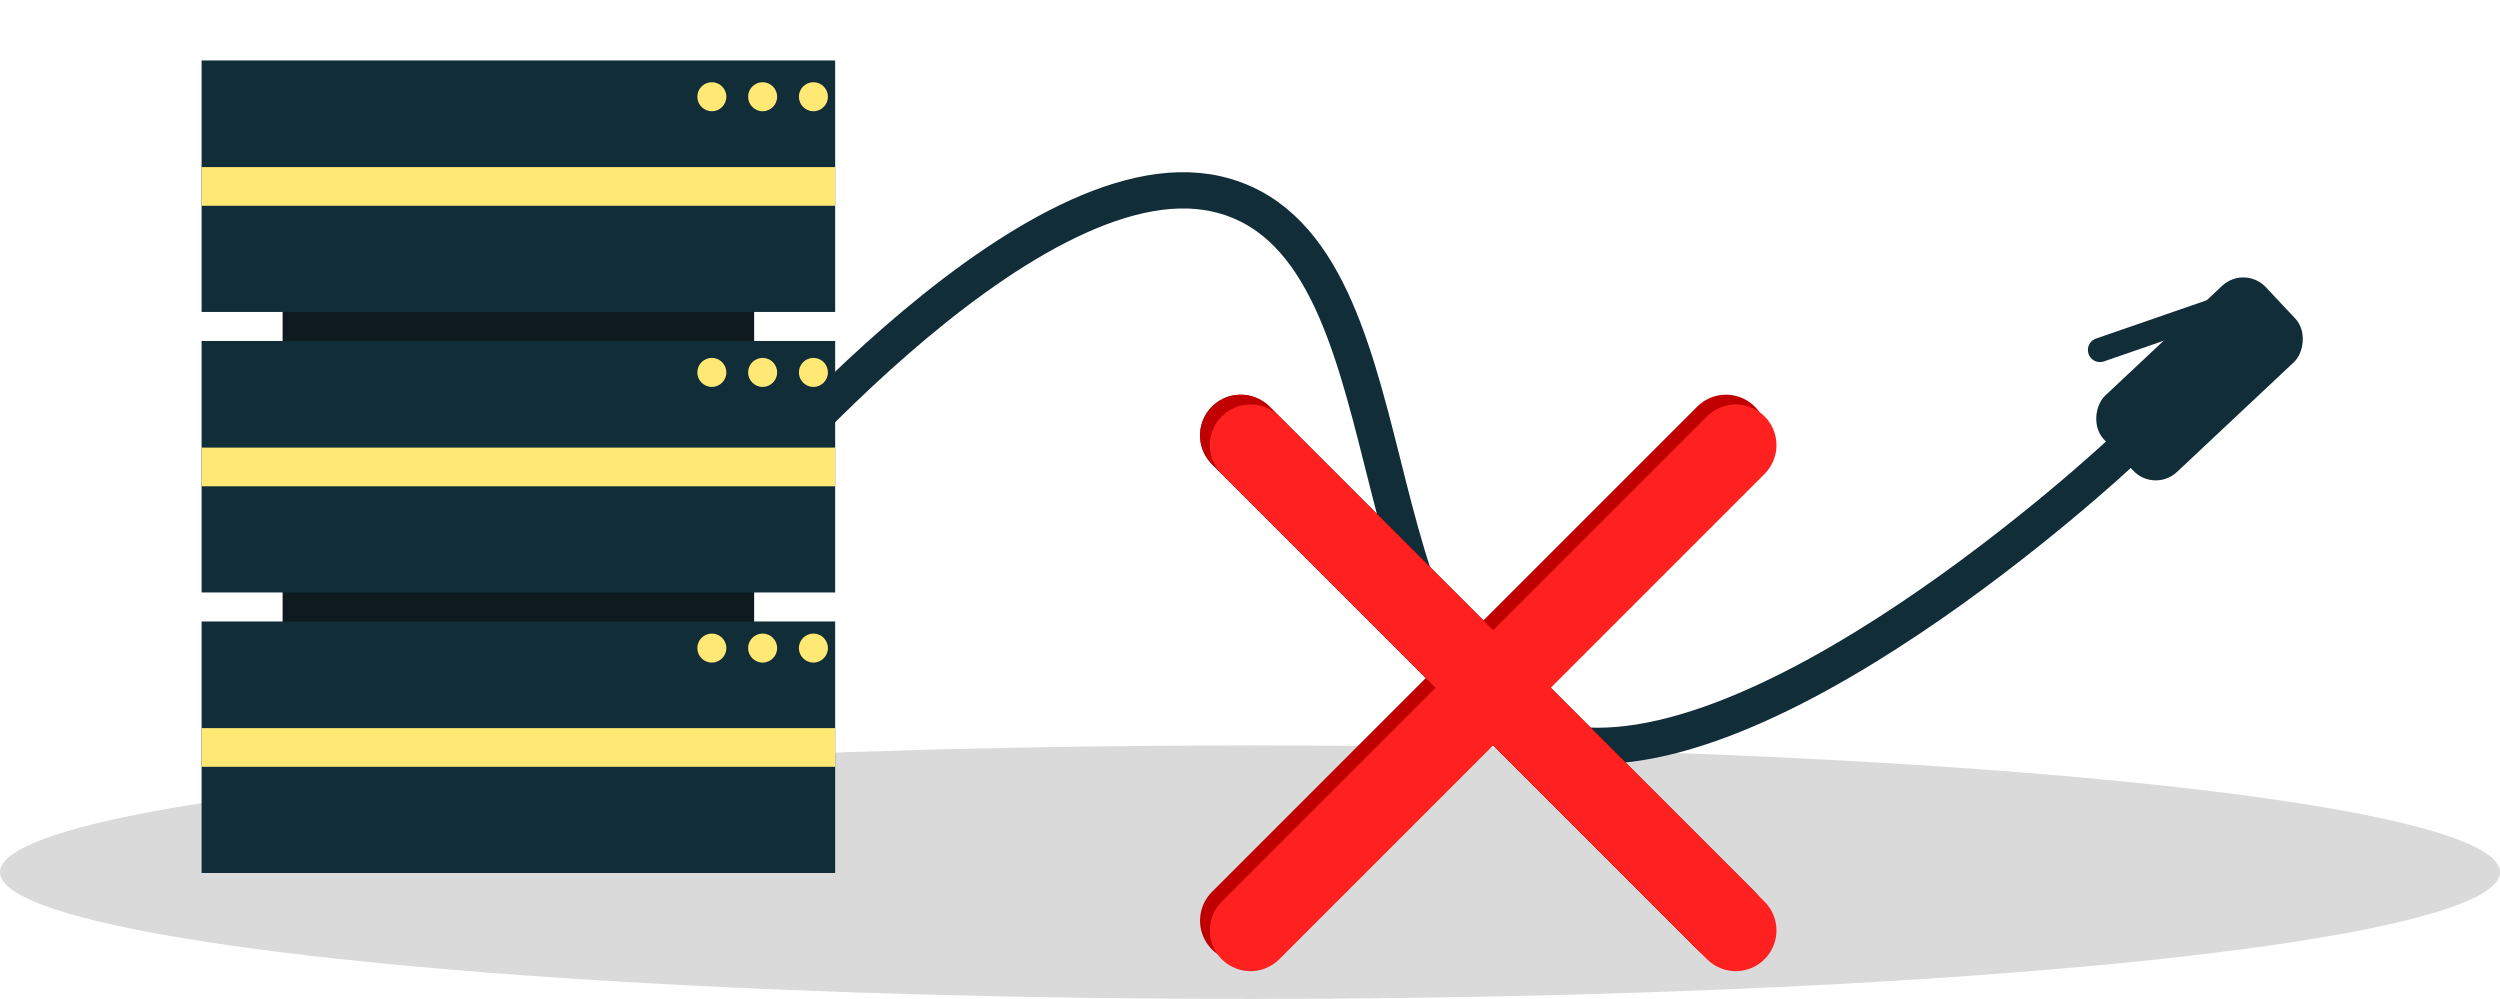 <?xml version="1.0" encoding="UTF-8" standalone="no"?>
<svg
   xmlns:dc="http://purl.org/dc/elements/1.1/"
   xmlns:cc="http://creativecommons.org/ns#"
   xmlns:rdf="http://www.w3.org/1999/02/22-rdf-syntax-ns#"
   xmlns:svg="http://www.w3.org/2000/svg"
   xmlns="http://www.w3.org/2000/svg"
   xmlns:sodipodi="http://sodipodi.sourceforge.net/DTD/sodipodi-0.dtd"
   xmlns:inkscape="http://www.inkscape.org/namespaces/inkscape"
   id="b5d1da7b-a9c6-4711-8d73-fa7937ec989e"
   data-name="Layer 1"
   width="1033.82"
   height="413.083"
   viewBox="0 0 1033.82 413.083"
   version="1.1"
   sodipodi:docname="network-error.svg"
   inkscape:version="0.92.3 (2405546, 2018-03-11)">
  <defs
     id="defs131" />
  <sodipodi:namedview
     pagecolor="#ffffff"
     bordercolor="#666666"
     borderopacity="1"
     objecttolerance="10"
     gridtolerance="10"
     guidetolerance="10"
     inkscape:pageopacity="0"
     inkscape:pageshadow="2"
     inkscape:window-width="1366"
     inkscape:window-height="714"
     id="namedview129"
     showgrid="false"
     units="px"
     inkscape:lockguides="false"
     fit-margin-top="25"
     fit-margin-left="0"
     fit-margin-right="0"
     fit-margin-bottom="0"
     inkscape:zoom="0.46954288"
     inkscape:cx="431.36664"
     inkscape:cy="115.05377"
     inkscape:window-x="0"
     inkscape:window-y="0"
     inkscape:window-maximized="1"
     inkscape:current-layer="b5d1da7b-a9c6-4711-8d73-fa7937ec989e" />
  <title
     id="title2">server_cluster</title>
  <ellipse
     style="opacity:1;fill:#000000;fill-opacity:0.145;stroke:none;stroke-width:55.773;stroke-linecap:round;stroke-linejoin:round;stroke-miterlimit:4;stroke-dasharray:none;stroke-dashoffset:0;stroke-opacity:1;paint-order:markers fill stroke"
     id="path1311"
     cx="516.91"
     cy="360.668"
     rx="516.91"
     ry="52.415" />
  <path
     style="fill:none;stroke:#112d38;stroke-width:15;stroke-linecap:round;stroke-linejoin:miter;stroke-miterlimit:4;stroke-dasharray:none;stroke-opacity:1"
     d="m 297.86,215.12 c 0,0 125.372,-153.025 205.211,-134.926 85.593,19.403 51.847,200.865 136.119,225.38 84.8,24.668 237.25,-117.931 237.25,-117.931"
     id="path940"
     inkscape:connector-curvature="0"
     sodipodi:nodetypes="cssc" />
  <rect
     style="opacity:1;fill:#112d38;fill-opacity:1;stroke:none;stroke-width:12.739;stroke-linecap:round;stroke-linejoin:round;stroke-miterlimit:4;stroke-dasharray:none;stroke-dashoffset:0;stroke-opacity:1;paint-order:markers fill stroke"
     id="rect1008"
     width="43.336"
     height="91.902"
     x="715.147"
     y="-601.798"
     ry="12.789"
     transform="rotate(46.805)" />
  <path
     style="fill:none;stroke:#112d38;stroke-width:10;stroke-linecap:round;stroke-linejoin:miter;stroke-miterlimit:4;stroke-dasharray:none;stroke-opacity:1"
     d="m 923.958,125.519 -55.554,19.206"
     id="path1010"
     inkscape:connector-curvature="0"
     sodipodi:nodetypes="cc" />
  <rect
     x="33"
     y="-311.866"
     width="262"
     height="195"
     transform="rotate(90)"
     id="rect6-3"
     style="fill:#0e1a1e;fill-opacity:1" />
  <rect
     x="83.366"
     y="25"
     width="262"
     height="104"
     id="rect8-6"
     style="fill:#112d38;fill-opacity:1" />
  <rect
     x="83.366"
     y="141"
     width="262"
     height="104"
     id="rect10-7"
     style="fill:#112d38;fill-opacity:1" />
  <rect
     x="83.366"
     y="257"
     width="262"
     height="104"
     id="rect12-5"
     style="fill:#112d38;fill-opacity:1" />
  <rect
     x="83.366"
     y="69.096"
     width="262"
     height="16"
     id="rect14-3"
     style="fill:#ffe874;fill-opacity:1" />
  <rect
     x="83.366"
     y="185.096"
     width="262"
     height="16"
     id="rect16-5"
     style="fill:#ffe874;fill-opacity:1" />
  <rect
     x="83.366"
     y="301.096"
     width="262"
     height="16"
     id="rect18-6"
     style="fill:#ffe874;fill-opacity:1" />
  <circle
     cx="294.366"
     cy="40"
     r="6"
     id="circle20-2"
     style="fill:#ffe874;fill-opacity:1" />
  <circle
     cx="315.366"
     cy="40"
     r="6"
     id="circle22-9"
     style="fill:#ffe874;fill-opacity:1" />
  <circle
     cx="336.366"
     cy="40"
     r="6"
     id="circle24-1"
     style="fill:#ffe874;fill-opacity:1" />
  <circle
     cx="294.366"
     cy="154"
     r="6"
     id="circle26-2"
     style="fill:#ffe874;fill-opacity:1" />
  <circle
     cx="315.366"
     cy="154"
     r="6"
     id="circle28-7"
     style="fill:#ffe874;fill-opacity:1" />
  <circle
     cx="336.366"
     cy="154"
     r="6"
     id="circle30-0"
     style="fill:#ffe874;fill-opacity:1" />
  <circle
     cx="294.366"
     cy="268"
     r="6"
     id="circle32-9"
     style="fill:#ffe874;fill-opacity:1" />
  <circle
     cx="315.366"
     cy="268"
     r="6"
     id="circle34-3"
     style="fill:#ffe874;fill-opacity:1" />
  <circle
     cx="336.366"
     cy="268"
     r="6"
     id="circle36-6"
     style="fill:#ffe874;fill-opacity:1" />
  <path
     style="fill:none;stroke:#c00000;stroke-width:33.653;stroke-linecap:round;stroke-linejoin:miter;stroke-miterlimit:4;stroke-dasharray:none;stroke-opacity:1"
     d="M 513.074,180.045 713.752,380.724"
     id="path1233"
     inkscape:connector-curvature="0" />
  <path
     inkscape:connector-curvature="0"
     id="path1235"
     d="M 513.074,180.045 713.752,380.724"
     style="fill:none;stroke:#c00000;stroke-width:33.653;stroke-linecap:round;stroke-linejoin:miter;stroke-miterlimit:4;stroke-dasharray:none;stroke-opacity:1" />
  <path
     style="fill:none;stroke:#c00000;stroke-width:33.653;stroke-linecap:round;stroke-linejoin:miter;stroke-miterlimit:4;stroke-dasharray:none;stroke-opacity:1"
     d="M 713.752,180.045 513.074,380.724"
     id="path1241"
     inkscape:connector-curvature="0" />
  <path
     inkscape:connector-curvature="0"
     id="path1243"
     d="M 717.791,184.084 517.112,384.762"
     style="fill:none;stroke:#ff2020;stroke-width:33.653;stroke-linecap:round;stroke-linejoin:miter;stroke-miterlimit:4;stroke-dasharray:none;stroke-opacity:1" />
  <path
     style="fill:none;stroke:#ff2020;stroke-width:33.653;stroke-linecap:round;stroke-linejoin:miter;stroke-miterlimit:4;stroke-dasharray:none;stroke-opacity:1"
     d="M 517.112,184.084 717.791,384.762"
     id="path1245"
     inkscape:connector-curvature="0" />
</svg>

